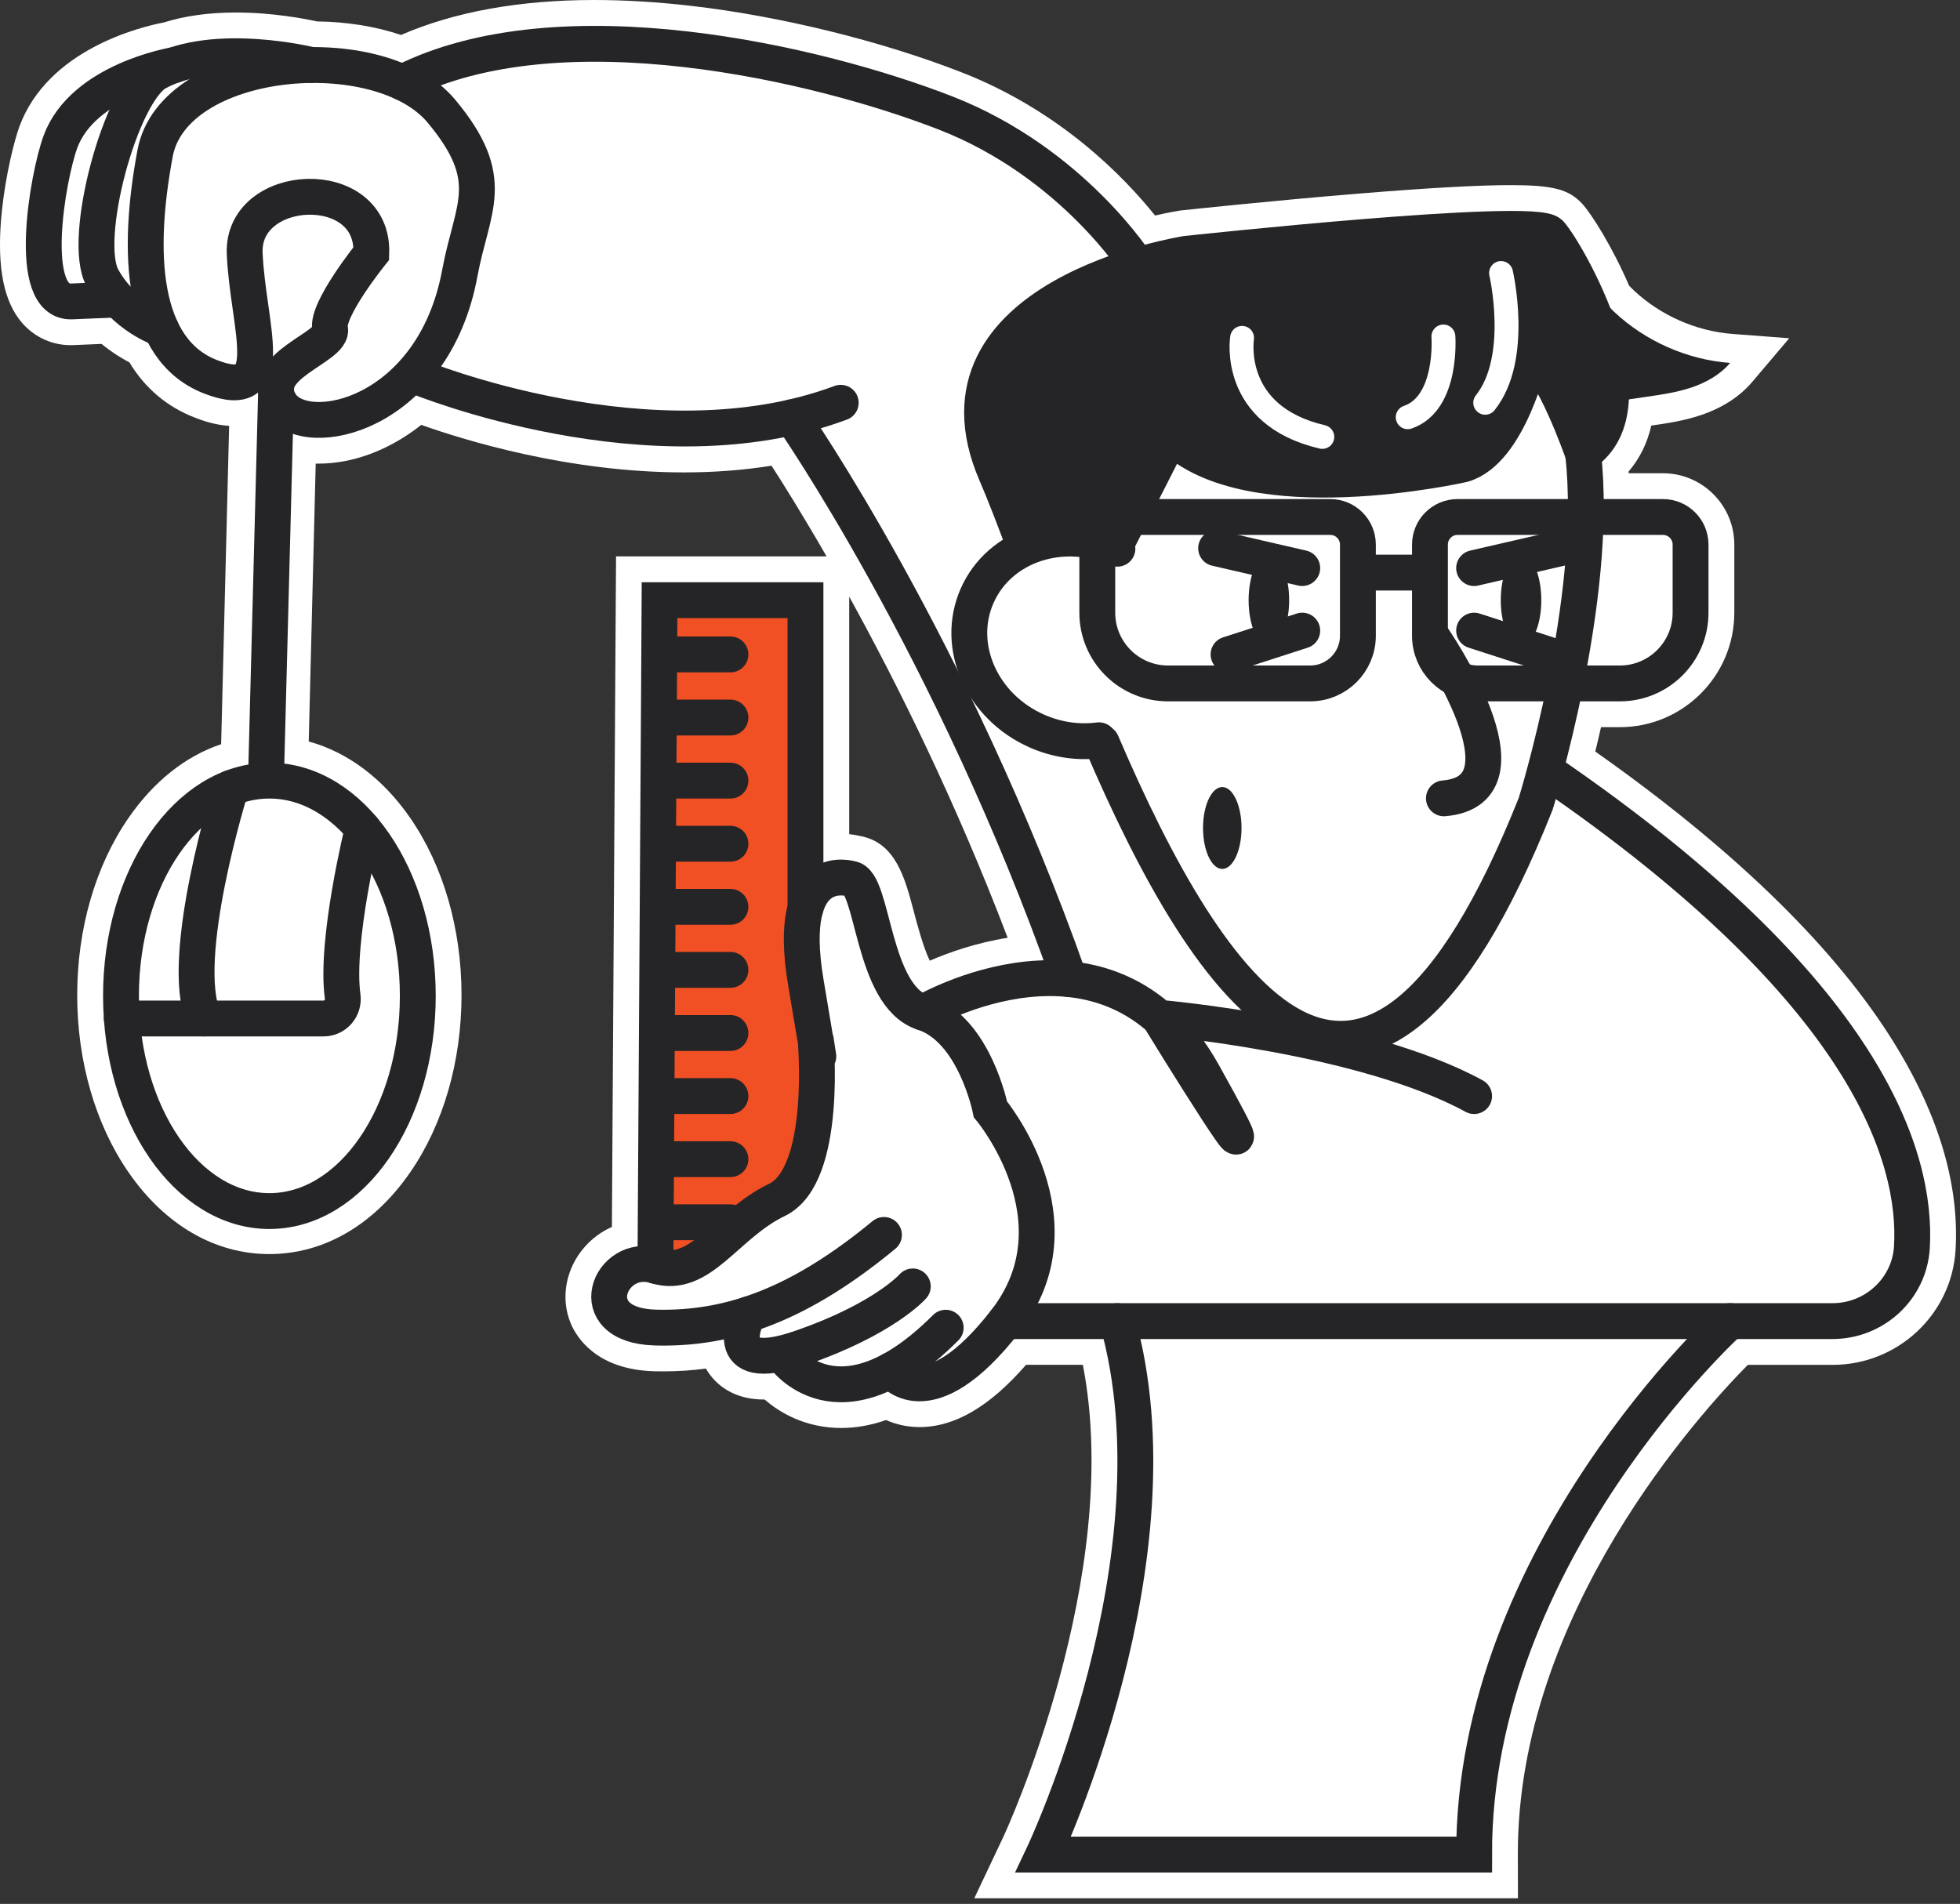 <svg width="246" height="239" viewBox="0 0 246 239" fill="none" xmlns="http://www.w3.org/2000/svg">
<rect x="0" y="0" width="246" height="239" fill="#333333" stroke="none"/>
<g clip-path="url(#clip0_478_6140)">
<path d="M190.521 238.303L190.506 232.797C190.43 202.467 213.548 177.211 219.372 171.335L230.011 171.335C238.196 171.335 244.976 164.983 245.445 156.878C245.939 148.374 243.12 139.288 237.072 129.88C229.608 118.271 217.22 106.322 200.222 94.34C200.471 93.326 200.713 92.305 200.943 91.283L203.305 91.283C211.227 91.283 217.674 84.837 217.674 76.914L217.674 68.366C217.674 63.428 213.654 59.408 208.715 59.408L204.414 59.408C204.41 59.339 204.407 59.269 204.399 59.2C205.787 57.589 206.742 55.656 207.255 53.426C209.265 53.137 211.34 52.826 213.449 52.12C216.173 51.204 218.354 49.795 219.932 47.931L224.567 42.462L217.417 41.917C212.889 41.569 208.397 39.588 205.088 36.477C204.893 36.294 204.692 36.096 204.472 35.869C202.415 31.084 199.768 26.863 198.582 25.575C196.909 23.763 194.896 23.239 189.598 23.239C185.535 23.239 179.293 23.587 170.522 24.304C159.594 25.198 148.751 26.362 148.297 26.409L148.041 26.442C147.766 26.486 146.642 26.669 144.973 27.057C141.096 22.214 133.071 13.911 120.694 9.083C110.568 5.125 97.858 2.006 86.688 0.729C82.468 0.245 78.397 1.46086e-05 74.589 1.49415e-05C65.21 1.57614e-05 57.061 1.475 50.325 4.389C47.162 3.317 43.56 2.735 39.793 2.691C38.332 2.369 34.247 1.571 29.619 1.571C26.248 1.571 23.213 1.988 20.596 2.812C17.667 3.372 5.992 6.187 2.423 15.917C1.841 17.51 0.732 21.775 0.241 26.435C-0.418 32.721 0.263 37.147 2.324 39.969C3.884 42.103 6.271 43.33 8.873 43.33C8.991 43.33 9.111 43.326 9.232 43.322L12.75 43.172C14.035 44.23 15.273 44.984 16.246 45.497C18.212 48.752 20.973 51.08 24.465 52.427C25.201 52.712 26.834 53.342 28.759 53.459L27.756 93.418C23.275 94.926 19.296 98.089 16.115 102.698C11.971 108.709 9.69 116.602 9.69 124.919C9.69 133.237 11.971 141.129 16.115 147.14C20.687 153.774 26.973 157.427 33.807 157.427C40.642 157.427 46.924 153.774 51.5 147.14C55.645 141.129 57.925 133.237 57.925 124.919C57.925 116.602 55.645 108.709 51.5 102.698C48.085 97.745 43.644 94.421 38.75 93.081L39.625 58.197C39.764 58.2 39.899 58.2 40.038 58.2C41.115 58.2 42.235 58.087 43.362 57.867C46.672 57.219 49.981 55.634 52.87 53.335C58.247 55.249 71.346 59.302 85.854 59.302C89.665 59.302 93.347 59.02 96.836 58.46C98.381 60.862 100.801 64.735 103.741 69.845L77.32 69.845L77.247 81.531L77.243 81.542L77.243 82.204L76.8 154.019C75.556 154.572 74.425 155.381 73.484 156.417C71.009 159.141 70.288 162.97 71.653 166.173C72.389 167.901 74.882 171.939 82.112 172.137C82.5 172.148 82.888 172.151 83.273 172.151C85.063 172.151 86.846 172.034 88.603 171.8C88.841 172.221 89.119 172.616 89.441 172.986C90.503 174.216 92.48 175.684 95.862 175.684C95.895 175.684 95.928 175.684 95.961 175.684C97.686 177.17 100.406 178.836 104.158 179.191C104.63 179.235 105.113 179.257 105.589 179.257C107.431 179.257 109.312 178.924 111.212 178.261C112.435 178.807 113.768 179.107 115.152 179.14C115.232 179.144 115.32 179.144 115.408 179.144C119.819 179.144 124.205 176.585 128.781 171.328L135.909 171.328C141.078 197.898 126.141 230.124 125.988 230.461L122.283 238.295L130.955 238.295L190.521 238.295L190.521 238.303ZM126.471 117.722C122.524 118.348 119.105 119.56 116.693 120.596C115.843 118.816 115.064 115.84 114.712 114.5C113.585 110.206 112.421 105.766 107.947 104.942C107.515 104.836 107.054 104.759 106.585 104.715L106.585 74.901C112.541 85.697 119.903 100.465 126.471 117.722Z" fill="white"/>
<path d="M139.167 69.034C137.219 68.466 135.209 68.159 133.236 68.159C132.057 68.159 130.908 68.254 129.795 68.433C128.865 66.211 127.935 63.989 127.005 61.767C125.629 58.479 124.23 55.067 124.315 51.505C124.435 46.468 127.602 41.87 131.677 38.905C135.751 35.94 140.66 34.369 145.54 33.099C155.849 30.415 166.451 28.863 177.093 28.468C179.78 28.369 182.467 28.343 185.154 28.391C187.567 28.435 190.488 28.16 192.831 28.775C194.427 29.192 194.929 30.606 195.675 31.949C196.869 34.091 197.909 36.295 198.71 38.615C200.519 43.832 201.229 49.433 200.713 54.936C200.149 54.906 199.589 54.881 199.025 54.851C197.832 52.911 196.642 50.975 195.448 49.034C194.998 48.302 194.427 47.489 193.574 47.409C192.736 47.328 191.996 48.024 191.66 48.8C191.326 49.576 191.275 50.44 191.059 51.253C190.528 53.266 189.009 54.91 187.226 55.983C185.443 57.055 183.408 57.623 181.38 58.088C169.101 60.881 156.04 60.149 144.145 56.001C142.868 60.474 141.195 64.838 139.167 69.034Z" fill="#252527"/>
<path d="M159.257 81.099C157.852 81.099 156.713 78.522 156.713 75.344C156.713 72.165 157.852 69.589 159.257 69.589C160.663 69.589 161.802 72.165 161.802 75.344C161.802 78.522 160.663 81.099 159.257 81.099Z" fill="#252527"/>
<path d="M190.906 81.099C189.501 81.099 188.362 78.522 188.362 75.344C188.362 72.165 189.501 69.589 190.906 69.589C192.311 69.589 193.45 72.165 193.45 75.344C193.45 78.522 192.311 81.099 190.906 81.099Z" fill="#252527"/>
<path d="M138.267 93.238C151.552 124.242 171.313 154.77 192.744 100.904C192.744 100.904 200.768 75.128 198.696 56.977" stroke="#252527" stroke-width="4.5" stroke-miterlimit="10" stroke-linecap="round"/>
<path d="M140.06 68.373L146.979 54.732C156.757 64.423 183.613 58.305 183.613 58.305C189.415 56.647 192.066 44.877 192.066 44.877C194.716 45.54 198.696 56.976 198.696 56.976C207.811 50.844 196.539 31.449 194.552 29.293C192.564 27.137 148.886 31.863 148.886 31.863C148.886 31.863 115.32 37.083 125.017 59.462C126.05 61.842 127.28 65.059 128.693 68.816" stroke="#252527" stroke-width="4.5" stroke-miterlimit="10"/>
<path d="M140.247 68.882C133.317 65.818 125.435 68.461 122.642 74.779C119.849 81.098 123.202 88.705 130.136 91.769C132.706 92.904 135.404 93.256 137.93 92.926" stroke="#252527" stroke-width="4.5" stroke-miterlimit="10" stroke-linecap="round"/>
<path d="M196.621 31.828C198.448 34.394 200.289 36.982 202.584 39.138C206.523 42.843 211.751 45.15 217.144 45.563C215.888 47.046 214.127 48.027 212.286 48.646C210.444 49.264 208.511 49.542 206.589 49.821C204.55 50.114 202.515 50.406 200.476 50.703" fill="#252527"/>
<path d="M179.733 79.93C179.733 79.93 193.16 99.222 181.226 100.218" stroke="#252527" stroke-width="4.5" stroke-miterlimit="10" stroke-linecap="round"/>
<path d="M188.398 34.273C188.398 34.273 190.884 44.963 186.41 50.56" stroke="white" stroke-width="3" stroke-miterlimit="10" stroke-linecap="round"/>
<path d="M181.161 42.242C181.161 42.242 181.783 50.632 176.683 52.375" stroke="white" stroke-width="3" stroke-miterlimit="10" stroke-linecap="round"/>
<path d="M155.893 42.414C155.893 42.414 154.322 52.133 165.964 54.846" stroke="white" stroke-width="3" stroke-miterlimit="10" stroke-linecap="round"/>
<path d="M185.458 85.792L203.305 85.792C208.207 85.792 212.183 81.816 212.183 76.914L212.183 68.366C212.183 66.452 210.63 64.899 208.716 64.899L182.94 64.899C181.025 64.899 179.473 66.452 179.473 68.366L179.473 79.806C179.477 83.112 182.156 85.792 185.458 85.792Z" stroke="#252527" stroke-width="4.5" stroke-miterlimit="10"/>
<path d="M164.445 85.792L146.599 85.792C141.697 85.792 137.721 81.816 137.721 76.914L137.721 68.366C137.721 66.452 139.273 64.899 141.188 64.899L166.964 64.899C168.878 64.899 170.431 66.452 170.431 68.366L170.431 79.806C170.431 83.112 167.751 85.792 164.445 85.792Z" stroke="#252527" stroke-width="4.5" stroke-miterlimit="10"/>
<path d="M179.732 71.88L170.43 71.88" stroke="#252527" stroke-width="4.5" stroke-miterlimit="10"/>
<path d="M194.271 82.153L185.016 79.162" stroke="#252527" stroke-width="4.5" stroke-miterlimit="10" stroke-linecap="round"/>
<path d="M195.83 68.82L185.016 71.313" stroke="#252527" stroke-width="4.5" stroke-miterlimit="10" stroke-linecap="round"/>
<path d="M154.194 82.153L163.445 79.162" stroke="#252527" stroke-width="4.5" stroke-miterlimit="10" stroke-linecap="round"/>
<path d="M152.635 68.819L163.445 71.312" stroke="#252527" stroke-width="4.5" stroke-miterlimit="10" stroke-linecap="round"/>
<path d="M153.408 109.079C152.074 109.079 150.992 106.778 150.992 103.94C150.992 101.101 152.074 98.8 153.408 98.8C154.742 98.8 155.824 101.101 155.824 103.94C155.824 106.778 154.742 109.079 153.408 109.079Z" fill="#252527"/>
<path d="M102.042 75.764H82.961V124.861V156.377L84.14 159.593L87.356 158.628L93.145 154.662L98.398 150.588L102.042 145.014L102.686 131.4L100.542 116.821L101.506 110.603L102.042 75.764Z" fill="#F05023"/>
<path d="M93.864 165.019C93.864 165.019 89.823 172.861 100.384 169.24C110.949 165.623 114.566 161.486 114.566 161.486" stroke="#252527" stroke-width="4.5" stroke-miterlimit="10" stroke-linecap="round"/>
<path d="M98.282 170.196C98.282 170.196 105.125 180.245 118.695 166.671" stroke="#252527" stroke-width="4.5" stroke-miterlimit="10" stroke-linecap="round"/>
<path d="M111.824 172.008C111.824 172.008 116.375 178.462 126.193 165.839C136.011 153.217 124.311 139.261 124.311 139.261C124.311 139.261 122.316 129.183 115.858 127.115C109.401 125.046 109.657 110.575 106.813 110.319C106.813 110.319 98.543 107.734 101.127 123.238C103.712 138.742 102.355 130.325 102.355 130.325C102.355 130.325 103.972 147.528 97.51 150.628C91.049 153.729 87.948 160.707 82.263 158.898C76.578 157.09 72.701 166.392 82.263 166.652C91.825 166.912 100.611 163.551 110.946 155.025" stroke="#252527" stroke-width="4.5" stroke-miterlimit="10" stroke-linecap="round"/>
<path d="M101.095 114.002L101.095 75.344L82.779 75.344L82.732 83.449L82.263 158.903" stroke="#252527" stroke-width="4.5" stroke-miterlimit="10" stroke-linecap="round"/>
<path d="M91.679 82.152L82.739 82.152" stroke="#252527" stroke-width="4.5" stroke-miterlimit="10" stroke-linecap="round"/>
<path d="M91.679 90.075L82.739 90.075" stroke="#252527" stroke-width="4.5" stroke-miterlimit="10" stroke-linecap="round"/>
<path d="M91.679 97.994L82.739 97.994" stroke="#252527" stroke-width="4.5" stroke-miterlimit="10" stroke-linecap="round"/>
<path d="M91.679 105.915L82.739 105.915" stroke="#252527" stroke-width="4.5" stroke-miterlimit="10" stroke-linecap="round"/>
<path d="M91.679 113.835L82.739 113.835" stroke="#252527" stroke-width="4.5" stroke-miterlimit="10" stroke-linecap="round"/>
<path d="M91.679 121.752L82.739 121.752" stroke="#252527" stroke-width="4.5" stroke-miterlimit="10" stroke-linecap="round"/>
<path d="M91.679 129.675L82.739 129.675" stroke="#252527" stroke-width="4.5" stroke-miterlimit="10" stroke-linecap="round"/>
<path d="M91.679 137.592L82.739 137.592" stroke="#252527" stroke-width="4.5" stroke-miterlimit="10" stroke-linecap="round"/>
<path d="M91.679 145.514L82.739 145.514" stroke="#252527" stroke-width="4.5" stroke-miterlimit="10" stroke-linecap="round"/>
<path d="M91.679 153.433L82.739 153.433" stroke="#252527" stroke-width="4.5" stroke-miterlimit="10" stroke-linecap="round"/>
<path d="M46.602 31.827C46.602 31.827 40.917 38.878 41.433 41.265C41.949 43.652 32.131 45.867 35.232 50.703C38.333 55.539 54.389 52.251 57.713 34.273C59.258 25.919 62.619 22.602 55.388 13.937C47.543 4.536 21.797 6.831 19.468 19.234C17.143 31.637 17.66 43.916 26.446 47.309C35.232 50.703 31.099 40.936 30.711 31.827C30.323 22.719 46.99 21.939 46.602 31.827Z" stroke="#252527" stroke-width="4.5" stroke-miterlimit="10" stroke-linecap="round"/>
<path d="M39.068 8.159C39.068 8.159 26.962 5.146 19.724 9.104C15.159 11.6 10.162 30.08 12.875 34.927C15.588 39.774 20.208 41.264 20.208 41.264" stroke="#252527" stroke-width="4.5" stroke-miterlimit="10" stroke-linecap="round"/>
<path d="M21.902 8.16C21.902 8.16 10.426 10.06 7.581 17.81C5.981 22.177 3.192 38.083 9.002 37.838C14.811 37.593 14.811 37.593 14.811 37.593" stroke="#252527" stroke-width="4.5" stroke-miterlimit="10" stroke-linecap="round"/>
<path d="M34.699 47.31L33.407 96.884" stroke="#252527" stroke-width="4.5" stroke-miterlimit="10" stroke-linecap="round"/>
<path d="M33.812 152.028C23.525 152.028 15.186 139.932 15.186 125.011C15.186 110.09 23.525 97.994 33.812 97.994C44.099 97.994 52.438 110.09 52.438 125.011C52.438 139.932 44.099 152.028 33.812 152.028Z" stroke="#252527" stroke-width="4.5" stroke-miterlimit="10" stroke-linecap="round"/>
<path d="M45.537 104.023C45.537 104.023 42.048 118.114 43.004 125.066C43.205 126.534 42.096 127.852 40.617 127.852L15.287 127.852" stroke="#252527" stroke-width="4.5" stroke-miterlimit="10" stroke-linecap="round"/>
<path d="M28.98 98.913C28.98 98.913 22.28 120.358 25.59 127.852" stroke="#252527" stroke-width="4.5" stroke-miterlimit="10" stroke-linecap="round"/>
<path d="M115.855 127.12C115.855 127.12 139.098 113.425 150.992 134.742C162.886 156.059 145.482 127.764 145.482 127.764C145.482 127.764 171.093 129.979 185.016 137.594" stroke="#252527" stroke-width="4.5" stroke-miterlimit="10" stroke-linecap="round"/>
<path d="M142.773 33.328C142.773 33.328 134.591 20.394 118.7 14.193C102.808 7.991 70.3 0.314 50.505 10.356" stroke="#252527" stroke-width="4.5" stroke-miterlimit="10" stroke-linecap="round"/>
<path d="M52.438 47.31C52.438 47.31 81.875 59.401 105.521 50.56" stroke="#252527" stroke-width="4.5" stroke-miterlimit="10" stroke-linecap="round"/>
<path d="M99.392 52.376C99.392 52.376 119.515 81.245 134.225 122.92" stroke="#252527" stroke-width="4.5" stroke-miterlimit="10" stroke-linecap="round"/>
<path d="M126.193 165.84L230.01 165.84C235.253 165.84 239.66 161.787 239.964 156.556C240.616 145.328 234.513 124.446 194.27 96.884" stroke="#252527" stroke-width="4.5" stroke-miterlimit="10" stroke-linecap="round"/>
<path d="M217.144 165.84C217.144 165.84 184.921 195.079 185.016 232.808L130.953 232.808C130.953 232.808 148.616 195.515 140.247 165.84" stroke="#252527" stroke-width="4.5" stroke-miterlimit="10" stroke-linecap="round"/>
</g>
<defs>
<clipPath id="clip0_478_6140">
<rect width="245.5" height="238.303" fill="white" transform="matrix(-1 8.74228e-08 8.74228e-08 1 245.5 0)"/>
</clipPath>
</defs>
</svg>
